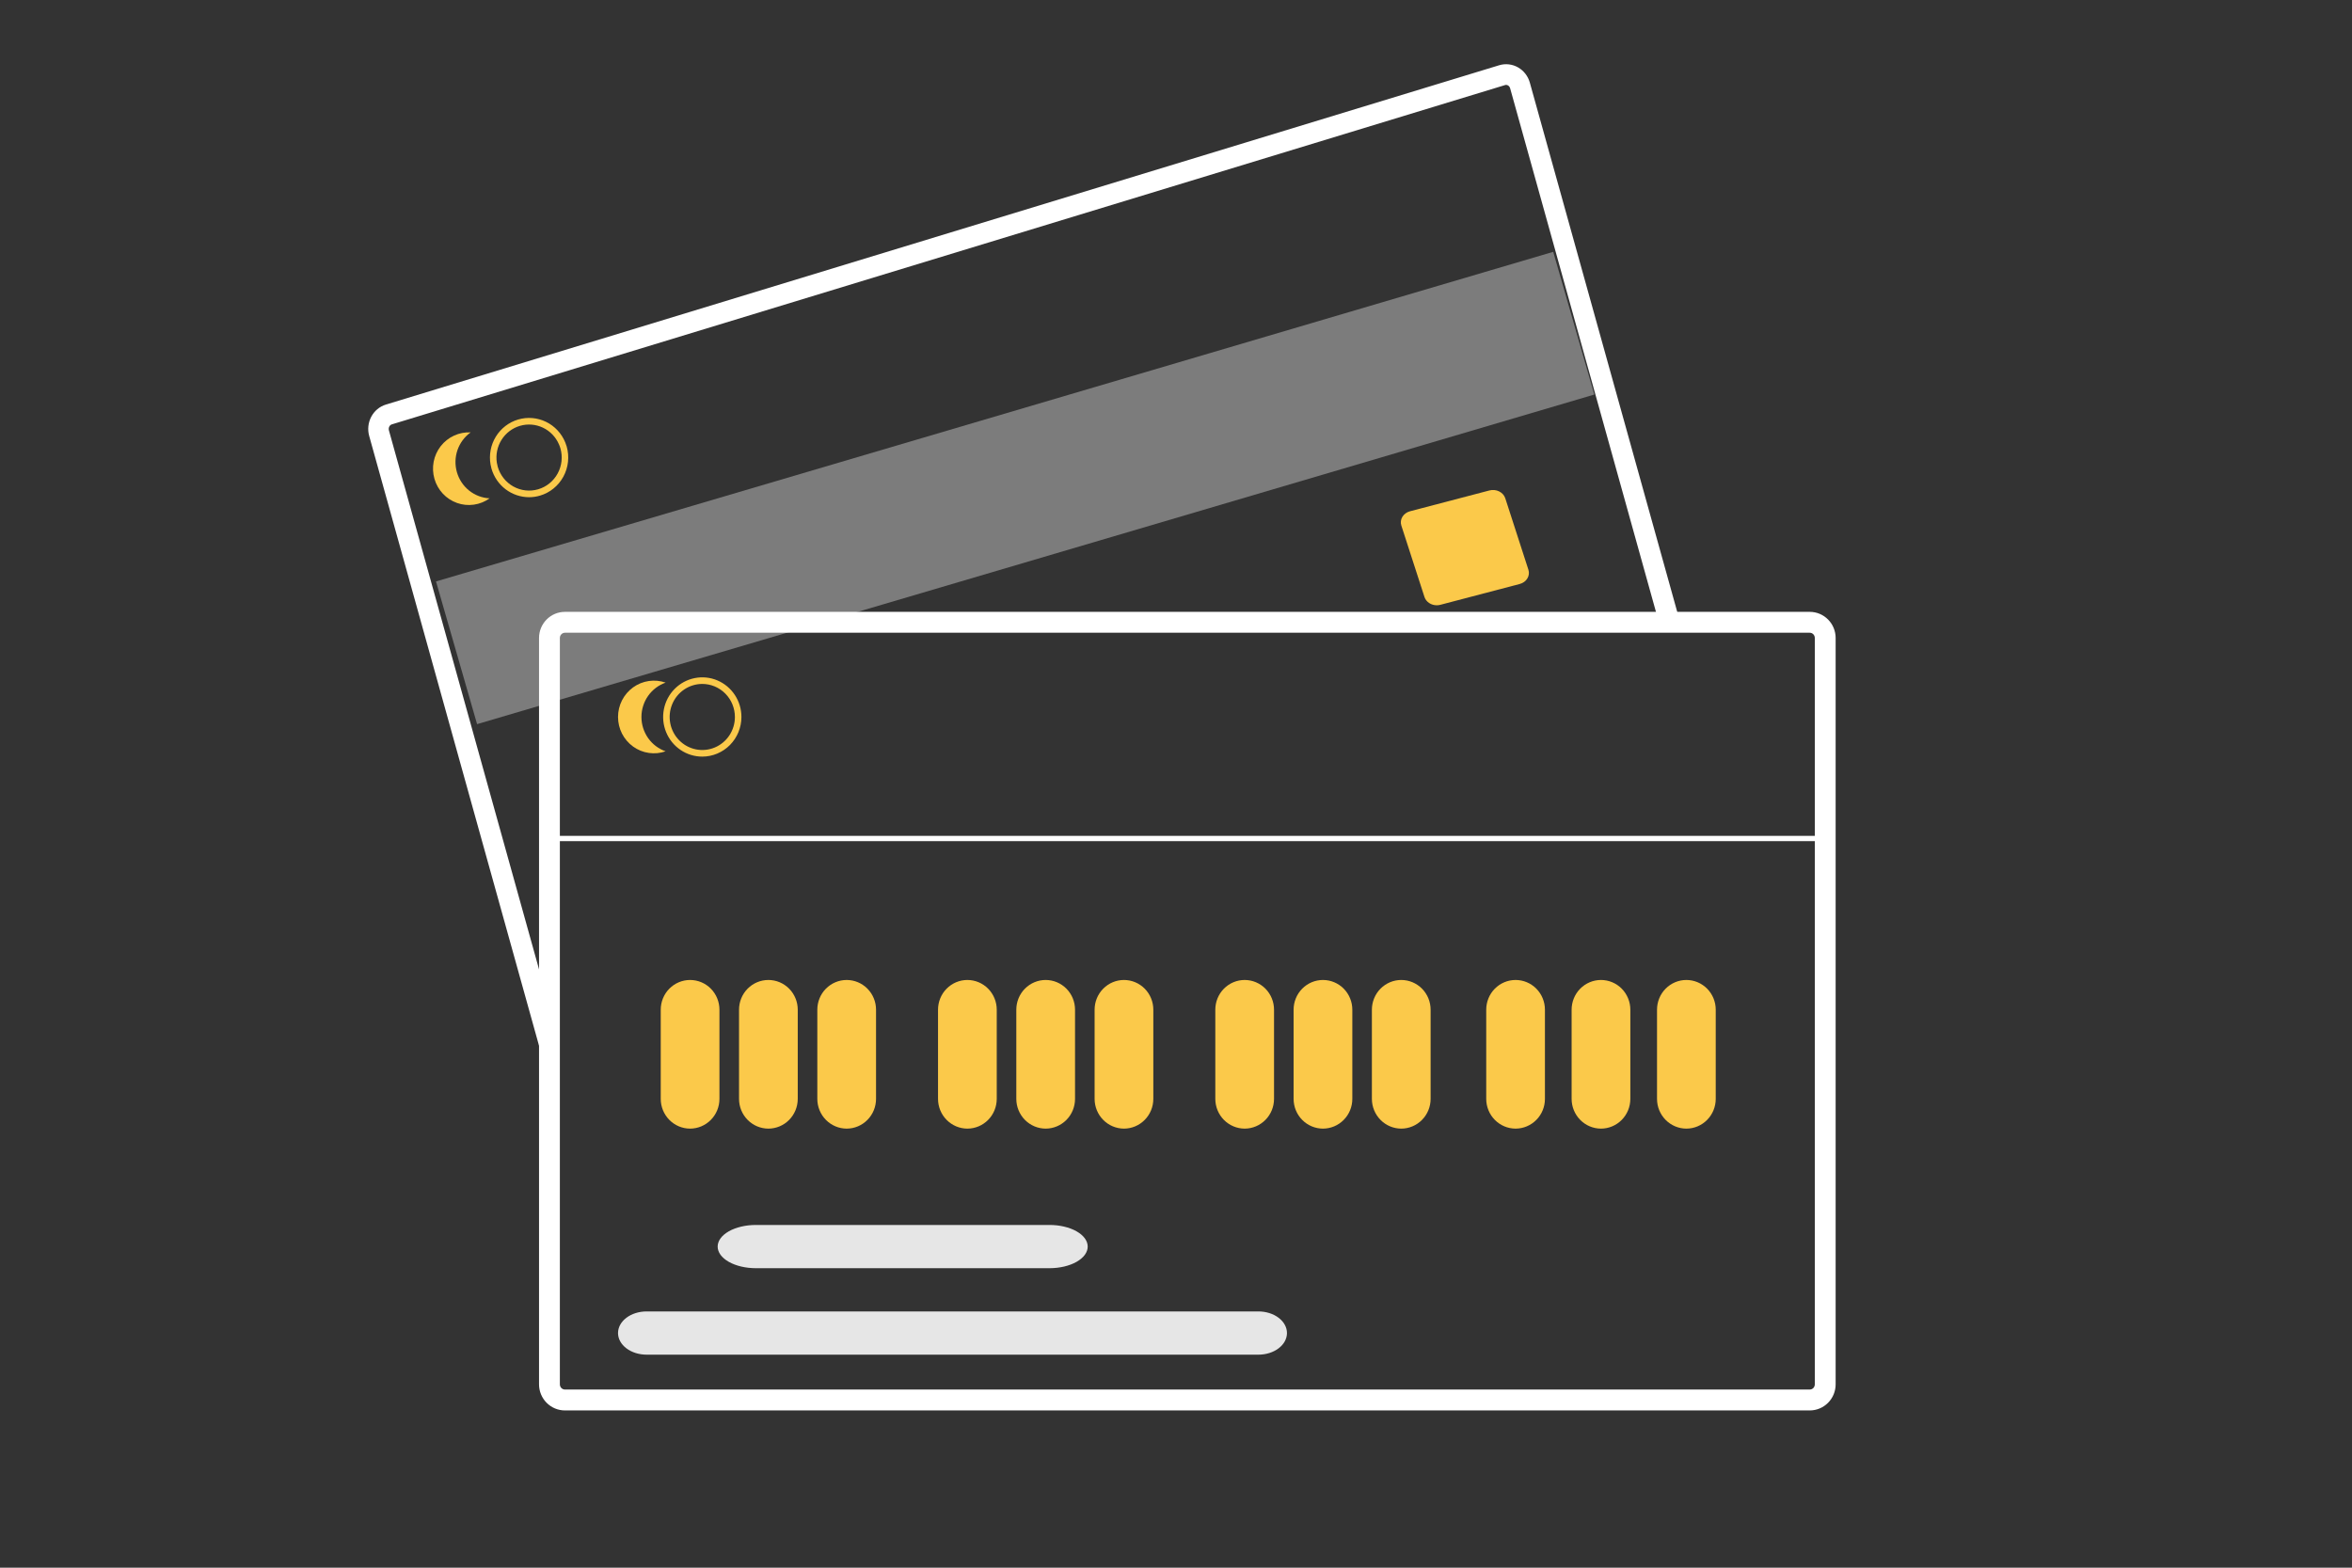<svg width="150" height="100" viewBox="0 0 150 100" fill="none" xmlns="http://www.w3.org/2000/svg">
<rect x="0" y="0" width="150" height="100" fill="#333333" stroke="none"/>
<g clip-path="url(#clip0)">
<path d="M34.752 66.188L24.027 27.675C23.948 27.389 23.98 27.082 24.117 26.822C24.253 26.561 24.484 26.368 24.757 26.285L95.755 4.641C96.028 4.558 96.321 4.592 96.57 4.735C96.819 4.878 97.004 5.118 97.084 5.404L106.585 39.524L106.291 39.613L96.79 5.493C96.732 5.29 96.6 5.118 96.422 5.016C96.245 4.914 96.035 4.889 95.84 4.948L24.842 26.592C24.647 26.652 24.483 26.79 24.385 26.976C24.288 27.162 24.265 27.381 24.321 27.585L35.046 66.098L34.752 66.188Z" fill="white" stroke="white"/>
<path d="M99.058 16.064L27.807 37.089L30.426 46.192L101.677 25.168L99.058 16.064Z" fill="#7C7C7C"/>
<path d="M91.63 38.61C91.453 38.609 91.281 38.558 91.14 38.462C90.999 38.367 90.895 38.233 90.846 38.08L89.371 33.523C89.311 33.336 89.335 33.135 89.439 32.964C89.543 32.794 89.718 32.667 89.926 32.612L94.989 31.285C95.196 31.23 95.42 31.252 95.609 31.346C95.799 31.44 95.94 31.597 96 31.784L97.475 36.342C97.536 36.529 97.511 36.73 97.407 36.9C97.303 37.071 97.128 37.198 96.92 37.252L91.858 38.58C91.784 38.6 91.707 38.61 91.63 38.61V38.61Z" fill="#FBC94A"/>
<path d="M36.141 28.481C36.115 28.394 36.086 28.308 36.051 28.224C35.816 27.648 35.38 27.179 34.825 26.909C34.27 26.639 33.636 26.585 33.045 26.76C32.454 26.934 31.947 27.324 31.622 27.853C31.297 28.383 31.177 29.016 31.285 29.63C31.3 29.719 31.32 29.808 31.345 29.895C31.497 30.42 31.813 30.882 32.245 31.21C32.678 31.538 33.203 31.715 33.744 31.716C33.98 31.716 34.215 31.682 34.441 31.614C35.076 31.427 35.611 30.991 35.93 30.404C36.249 29.816 36.325 29.125 36.141 28.481V28.481ZM34.324 31.21C33.794 31.366 33.225 31.302 32.742 31.034C32.258 30.765 31.9 30.313 31.744 29.777C31.72 29.69 31.701 29.601 31.686 29.512C31.608 29.006 31.715 28.488 31.986 28.056C32.257 27.624 32.675 27.307 33.16 27.164C33.645 27.021 34.166 27.062 34.623 27.279C35.081 27.496 35.445 27.875 35.647 28.344C35.685 28.427 35.716 28.512 35.741 28.599C35.895 29.136 35.832 29.712 35.566 30.201C35.3 30.691 34.854 31.054 34.324 31.21V31.21Z" fill="#FBC94A"/>
<path d="M29.14 30.122C29.007 29.659 29.019 29.165 29.176 28.709C29.333 28.254 29.627 27.86 30.015 27.581C29.651 27.563 29.288 27.634 28.956 27.787C28.624 27.939 28.333 28.171 28.107 28.46C27.881 28.75 27.727 29.091 27.657 29.453C27.588 29.816 27.605 30.19 27.707 30.544C27.809 30.899 27.993 31.224 28.244 31.492C28.495 31.759 28.806 31.963 29.15 32.084C29.494 32.206 29.862 32.243 30.223 32.191C30.584 32.14 30.928 32.002 31.226 31.788C30.75 31.765 30.293 31.591 29.919 31.293C29.546 30.994 29.273 30.585 29.14 30.122V30.122Z" fill="#FBC94A"/>
<path d="M115.419 39.529H36.028C35.722 39.529 35.43 39.652 35.214 39.871C34.999 40.089 34.877 40.385 34.877 40.694V88.304C34.877 88.613 34.999 88.909 35.214 89.128C35.43 89.346 35.722 89.469 36.028 89.469H115.419C115.724 89.469 116.016 89.346 116.232 89.128C116.448 88.909 116.569 88.613 116.569 88.304V40.694C116.569 40.385 116.448 40.089 116.232 39.871C116.016 39.652 115.724 39.529 115.419 39.529V39.529ZM116.24 88.304C116.24 88.525 116.154 88.737 116 88.893C115.846 89.049 115.637 89.136 115.419 89.136H36.028C35.81 89.136 35.601 89.049 35.447 88.893C35.292 88.737 35.206 88.525 35.206 88.304V40.694C35.206 40.473 35.292 40.262 35.447 40.106C35.601 39.95 35.81 39.862 36.028 39.862H115.419C115.637 39.862 115.846 39.95 116 40.106C116.154 40.262 116.24 40.473 116.24 40.694V88.304Z" fill="white" stroke="white"/>
<path d="M44.789 48.263C44.295 48.263 43.812 48.115 43.402 47.837C42.991 47.559 42.671 47.164 42.482 46.702C42.293 46.24 42.244 45.732 42.34 45.241C42.436 44.751 42.674 44.3 43.023 43.947C43.372 43.593 43.817 43.352 44.302 43.255C44.786 43.157 45.288 43.207 45.744 43.398C46.2 43.59 46.59 43.914 46.864 44.33C47.139 44.745 47.285 45.234 47.285 45.734C47.285 46.405 47.021 47.047 46.553 47.522C46.085 47.995 45.45 48.262 44.789 48.263V48.263ZM44.789 43.627C44.377 43.627 43.975 43.751 43.633 43.983C43.291 44.214 43.024 44.543 42.867 44.928C42.709 45.313 42.668 45.737 42.748 46.145C42.828 46.554 43.026 46.93 43.318 47.224C43.608 47.519 43.979 47.72 44.383 47.801C44.786 47.882 45.205 47.841 45.585 47.681C45.965 47.522 46.29 47.252 46.519 46.905C46.747 46.559 46.869 46.151 46.869 45.734C46.868 45.176 46.649 44.64 46.259 44.245C45.869 43.85 45.34 43.628 44.789 43.627V43.627Z" fill="#FBC94A"/>
<path d="M40.908 45.734C40.908 45.252 41.057 44.782 41.333 44.389C41.61 43.996 42 43.701 42.45 43.543C42.106 43.423 41.737 43.388 41.377 43.441C41.016 43.493 40.672 43.633 40.376 43.847C40.079 44.062 39.837 44.345 39.669 44.673C39.502 45.001 39.415 45.365 39.415 45.734C39.415 46.104 39.502 46.468 39.669 46.796C39.837 47.124 40.079 47.407 40.376 47.622C40.672 47.836 41.016 47.976 41.377 48.028C41.737 48.081 42.106 48.046 42.45 47.925C42 47.768 41.61 47.473 41.333 47.08C41.057 46.687 40.908 46.217 40.908 45.734V45.734Z" fill="#FBC94A"/>
<path d="M44.011 71.993C43.514 71.992 43.038 71.792 42.688 71.436C42.337 71.081 42.139 70.599 42.139 70.096V64.407C42.139 63.904 42.336 63.422 42.687 63.066C43.038 62.711 43.514 62.511 44.011 62.511C44.508 62.511 44.984 62.711 45.335 63.066C45.686 63.422 45.883 63.904 45.883 64.407V70.096C45.883 70.599 45.685 71.081 45.334 71.436C44.983 71.792 44.507 71.992 44.011 71.993V71.993Z" fill="#FBC94A"/>
<path d="M49.004 71.993C48.508 71.992 48.032 71.792 47.681 71.436C47.33 71.081 47.132 70.599 47.132 70.096V64.407C47.132 63.904 47.329 63.422 47.68 63.066C48.031 62.711 48.508 62.511 49.004 62.511C49.501 62.511 49.977 62.711 50.328 63.066C50.679 63.422 50.877 63.904 50.877 64.407V70.096C50.876 70.599 50.678 71.081 50.328 71.436C49.977 71.792 49.501 71.992 49.004 71.993V71.993Z" fill="#FBC94A"/>
<path d="M53.997 71.993C53.501 71.992 53.025 71.792 52.674 71.436C52.323 71.081 52.125 70.599 52.125 70.096V64.407C52.125 63.904 52.322 63.422 52.673 63.066C53.025 62.711 53.501 62.511 53.997 62.511C54.494 62.511 54.97 62.711 55.321 63.066C55.672 63.422 55.87 63.904 55.87 64.407V70.096C55.869 70.599 55.672 71.081 55.321 71.436C54.97 71.792 54.494 71.992 53.997 71.993V71.993Z" fill="#FBC94A"/>
<path d="M61.695 71.993C61.199 71.992 60.723 71.792 60.372 71.436C60.021 71.081 59.823 70.599 59.823 70.096V64.407C59.823 63.904 60.02 63.422 60.371 63.066C60.722 62.711 61.199 62.511 61.695 62.511C62.192 62.511 62.668 62.711 63.019 63.066C63.37 63.422 63.568 63.904 63.568 64.407V70.096C63.567 70.599 63.37 71.081 63.019 71.436C62.668 71.792 62.192 71.992 61.695 71.993V71.993Z" fill="#FBC94A"/>
<path d="M66.688 71.993C66.192 71.992 65.716 71.792 65.365 71.436C65.014 71.081 64.817 70.599 64.816 70.096V64.407C64.816 63.904 65.013 63.422 65.364 63.066C65.716 62.711 66.192 62.511 66.688 62.511C67.185 62.511 67.661 62.711 68.012 63.066C68.364 63.422 68.561 63.904 68.561 64.407V70.096C68.56 70.599 68.363 71.081 68.012 71.436C67.661 71.792 67.185 71.992 66.688 71.993V71.993Z" fill="#FBC94A"/>
<path d="M71.682 71.993C71.185 71.992 70.709 71.792 70.358 71.436C70.007 71.081 69.81 70.599 69.809 70.096V64.407C69.809 63.904 70.006 63.422 70.358 63.066C70.709 62.711 71.185 62.511 71.682 62.511C72.178 62.511 72.654 62.711 73.006 63.066C73.357 63.422 73.554 63.904 73.554 64.407V70.096C73.553 70.599 73.356 71.081 73.005 71.436C72.654 71.792 72.178 71.992 71.682 71.993V71.993Z" fill="#FBC94A"/>
<path d="M79.379 71.993C78.883 71.992 78.407 71.792 78.056 71.436C77.705 71.081 77.508 70.599 77.507 70.096V64.407C77.507 63.904 77.704 63.422 78.055 63.066C78.407 62.711 78.883 62.511 79.379 62.511C79.876 62.511 80.352 62.711 80.704 63.066C81.055 63.422 81.252 63.904 81.252 64.407V70.096C81.251 70.599 81.054 71.081 80.703 71.436C80.352 71.792 79.876 71.992 79.379 71.993V71.993Z" fill="#FBC94A"/>
<path d="M84.373 71.993C83.876 71.992 83.4 71.792 83.049 71.436C82.698 71.081 82.501 70.599 82.5 70.096V64.407C82.5 63.904 82.698 63.422 83.049 63.066C83.4 62.711 83.876 62.511 84.373 62.511C84.869 62.511 85.346 62.711 85.697 63.066C86.048 63.422 86.245 63.904 86.245 64.407V70.096C86.245 70.599 86.047 71.081 85.696 71.436C85.345 71.792 84.869 71.992 84.373 71.993V71.993Z" fill="#FBC94A"/>
<path d="M89.366 71.993C88.87 71.992 88.394 71.792 88.043 71.436C87.692 71.081 87.494 70.599 87.493 70.096V64.407C87.493 63.904 87.691 63.422 88.042 63.066C88.393 62.711 88.869 62.511 89.366 62.511C89.862 62.511 90.339 62.711 90.69 63.066C91.041 63.422 91.238 63.904 91.238 64.407V70.096C91.238 70.599 91.04 71.081 90.689 71.436C90.338 71.792 89.862 71.992 89.366 71.993V71.993Z" fill="#FBC94A"/>
<path d="M96.657 71.993C96.161 71.992 95.685 71.792 95.334 71.436C94.983 71.081 94.785 70.599 94.785 70.096V64.407C94.785 63.904 94.982 63.422 95.333 63.066C95.684 62.711 96.16 62.511 96.657 62.511C97.154 62.511 97.63 62.711 97.981 63.066C98.332 63.422 98.529 63.904 98.529 64.407V70.096C98.529 70.599 98.332 71.081 97.981 71.436C97.629 71.792 97.153 71.992 96.657 71.993V71.993Z" fill="#FBC94A"/>
<path d="M102.103 71.993C101.607 71.992 101.131 71.792 100.78 71.436C100.429 71.081 100.231 70.599 100.231 70.096V64.407C100.231 63.904 100.428 63.422 100.779 63.066C101.13 62.711 101.607 62.511 102.103 62.511C102.6 62.511 103.076 62.711 103.427 63.066C103.778 63.422 103.976 63.904 103.976 64.407V70.096C103.975 70.599 103.778 71.081 103.427 71.436C103.076 71.792 102.6 71.992 102.103 71.993V71.993Z" fill="#FBC94A"/>
<path d="M107.549 71.993C107.053 71.992 106.577 71.792 106.226 71.436C105.875 71.081 105.677 70.599 105.677 70.096V64.407C105.677 63.904 105.874 63.422 106.225 63.066C106.577 62.711 107.053 62.511 107.549 62.511C108.046 62.511 108.522 62.711 108.873 63.066C109.225 63.422 109.422 63.904 109.422 64.407V70.096C109.421 70.599 109.224 71.081 108.873 71.436C108.522 71.792 108.046 71.992 107.549 71.993V71.993Z" fill="#FBC94A"/>
<path d="M80.254 86.412H41.238C40.755 86.412 40.291 86.267 39.949 86.008C39.607 85.749 39.415 85.399 39.415 85.033C39.415 84.667 39.607 84.317 39.949 84.058C40.291 83.799 40.755 83.654 41.238 83.654H80.254C80.738 83.654 81.201 83.799 81.543 84.058C81.885 84.317 82.077 84.667 82.077 85.033C82.077 85.399 81.885 85.749 81.543 86.008C81.201 86.267 80.738 86.412 80.254 86.412Z" fill="#E6E6E6"/>
<path d="M66.931 80.896H48.207C47.561 80.896 46.941 80.751 46.483 80.492C46.026 80.234 45.769 79.883 45.769 79.517C45.769 79.152 46.026 78.801 46.483 78.542C46.941 78.284 47.561 78.138 48.207 78.138H66.931C67.578 78.138 68.198 78.284 68.655 78.542C69.112 78.801 69.369 79.152 69.369 79.517C69.369 79.883 69.112 80.234 68.655 80.492C68.198 80.751 67.578 80.896 66.931 80.896V80.896Z" fill="#E6E6E6"/>
<path d="M116.569 53.318H34.877V53.654H116.569V53.318Z" fill="white"/>
</g>
<defs>
<clipPath id="clip0">
<rect width="150" height="100" fill="white"/>
</clipPath>
</defs>
</svg>
